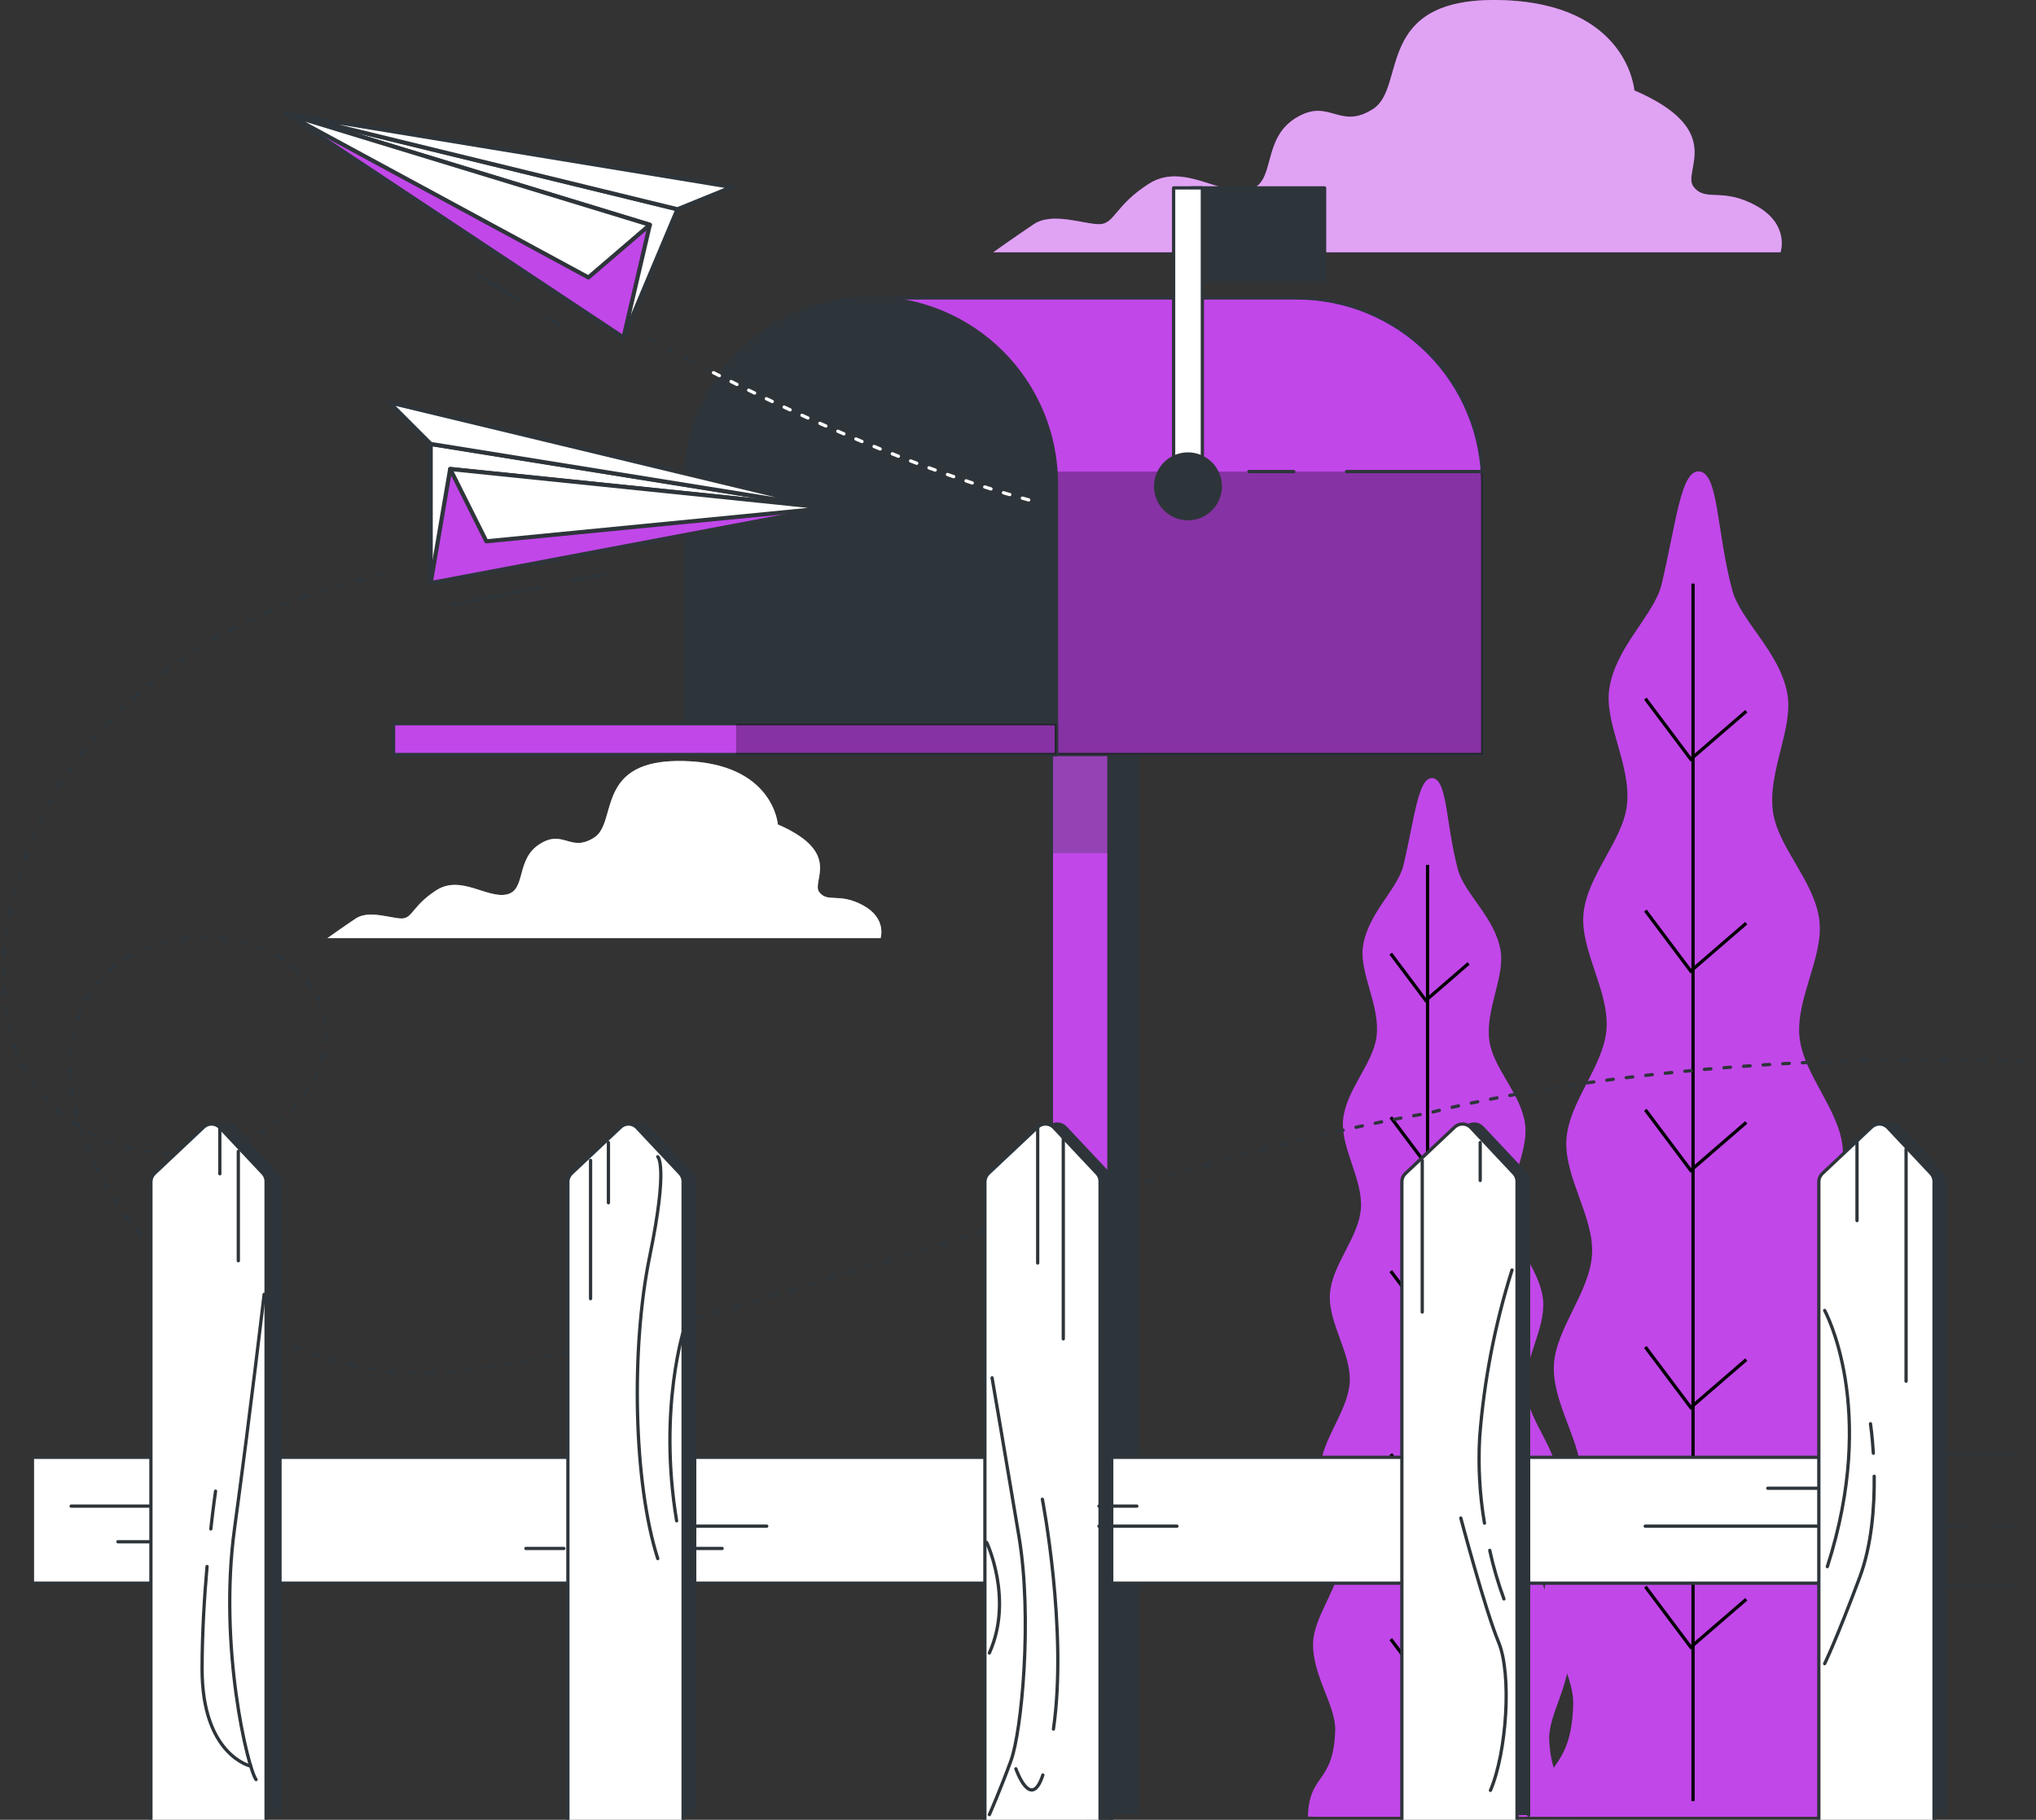 <svg width="622" height="556" viewBox="0 0 622 556" fill="none" xmlns="http://www.w3.org/2000/svg">
<rect x="0" y="0" width="622" height="556" fill="#333333" stroke="none"/>
<path d="M536.413 62.815C525.953 57.097 521.209 61.859 517.404 57.097C513.599 52.334 527.864 39.973 499.284 27.613C499.284 27.613 497.389 0.98 458.399 0.024C419.408 -0.932 429.917 26.657 419.457 33.315C408.997 39.973 406.147 29.574 395.687 36.166C385.227 42.758 389.988 56.141 381.438 58.036C372.889 59.931 361.457 49.483 350.997 56.141C340.537 62.799 340.537 68.501 335.793 68.501C331.049 68.501 321.527 64.694 315.828 68.501C310.128 72.308 303.457 77.071 303.457 77.071H543.958C543.958 77.071 546.873 68.518 536.413 62.815Z" fill="#C147E9"/>
<path opacity="0.5" d="M536.413 62.815C525.953 57.097 521.209 61.859 517.404 57.097C513.599 52.334 527.864 39.973 499.284 27.613C499.284 27.613 497.389 0.98 458.399 0.024C419.408 -0.932 429.917 26.657 419.457 33.315C408.997 39.973 406.147 29.574 395.687 36.166C385.227 42.758 389.988 56.141 381.438 58.036C372.889 59.931 361.457 49.483 350.997 56.141C340.537 62.799 340.537 68.501 335.793 68.501C331.049 68.501 321.527 64.694 315.828 68.501C310.128 72.308 303.457 77.071 303.457 77.071H543.958C543.958 77.071 546.873 68.518 536.413 62.815Z" fill="white"/>
<path d="M263.675 276.618C256.328 272.614 252.984 275.943 250.316 272.614C247.647 269.285 257.663 260.583 237.632 251.897C237.632 251.897 236.298 233.192 208.904 232.516C181.51 231.841 188.873 251.222 181.526 255.902C174.179 260.583 172.186 253.232 164.839 257.913C157.493 262.593 160.82 271.938 154.824 273.273C148.828 274.608 140.789 267.257 133.41 271.938C126.03 276.618 126.063 280.623 122.735 280.623C119.408 280.623 112.703 277.953 108.701 280.623C104.698 283.293 100.019 286.639 100.019 286.639H269.012C269.012 286.639 271.022 280.623 263.675 276.618Z" fill="white"/>
<path opacity="0.5" d="M263.675 276.618C256.328 272.614 252.984 275.943 250.316 272.614C247.647 269.285 257.663 260.583 237.632 251.897C237.632 251.897 236.298 233.192 208.904 232.516C181.51 231.841 188.873 251.222 181.526 255.902C174.179 260.583 172.186 253.232 164.839 257.913C157.493 262.593 160.82 271.938 154.824 273.273C148.828 274.608 140.789 267.257 133.41 271.938C126.03 276.618 126.063 280.623 122.735 280.623C119.408 280.623 112.703 277.953 108.701 280.623C104.698 283.293 100.019 286.639 100.019 286.639H269.012C269.012 286.639 271.022 280.623 263.675 276.618Z" fill="white"/>
<path d="M472.532 555.091H576.639C574.646 542.352 566.459 544.593 565.372 524.849C564.828 514.961 574.036 502.601 573.229 489.548C572.57 478.786 561.979 467.76 561.155 455.449C560.414 444.342 569.391 432.014 568.584 420.049C567.744 408.743 557.053 397.883 556.048 386.116C555.126 374.579 563.988 362.202 562.934 350.6C561.88 338.997 550.958 328.334 549.756 316.897C548.553 305.146 557.136 292.489 555.818 281.249C554.434 269.301 543.167 258.984 541.635 247.975C539.988 235.73 547.911 222.644 546.049 212.064C543.76 199.11 531.702 189.733 529.165 180.174C524.437 162.358 525.03 145.202 519.446 144.081C513.499 142.895 512.132 159.721 507.619 178.526C505.346 187.969 493.568 197.544 491.624 210.515C490.059 221.013 498.394 233.785 497.027 245.981C495.808 256.907 484.821 267.406 483.75 279.288C482.745 290.462 491.657 302.773 490.784 314.458C489.927 325.813 479.253 336.641 478.544 348.177C477.836 359.714 486.995 371.777 486.369 383.165C485.727 394.834 475.266 405.859 474.723 417.083C474.163 428.965 483.536 440.947 483.074 451.956C482.564 464.168 472.252 475.342 471.873 486.021C471.412 498.975 480.917 510.923 480.62 520.795C479.994 542.22 470.193 537.754 469.847 554.992L472.532 555.091Z" fill="#C147E9"/>
<path d="M517.222 178.312V550.279" stroke="black" stroke-miterlimit="10"/>
<path d="M533.481 217.305L516.531 231.956L502.661 213.448" stroke="black" stroke-miterlimit="10"/>
<path d="M533.481 282.057L516.531 296.692L502.661 278.201" stroke="black" stroke-miterlimit="10"/>
<path d="M533.481 342.936L516.531 357.588L502.661 339.08" stroke="black" stroke-miterlimit="10"/>
<path d="M533.481 415.402L516.531 430.037L502.661 411.545" stroke="black" stroke-miterlimit="10"/>
<path d="M533.481 488.625L516.531 503.26L502.661 484.769" stroke="black" stroke-miterlimit="10"/>
<path d="M401.617 555.091H481.987C480.439 545.203 474.13 546.983 473.29 531.755C472.861 524.075 479.961 514.582 479.352 504.496C478.841 496.255 470.671 487.669 470.028 478.127C469.452 469.557 476.436 459.998 475.761 450.802C475.118 442.067 466.832 433.695 466.091 424.614C465.35 415.533 472.219 406.139 471.412 397.19C470.605 388.241 462.154 380.001 461.265 371.184C460.342 362.103 466.964 352.347 465.943 343.645C464.872 334.432 456.175 326.472 455.005 317.985C453.687 308.525 459.848 298.422 458.398 290.264C456.636 280.26 447.329 273.009 445.385 265.642C441.728 251.897 442.189 238.63 437.873 237.773C433.278 236.851 432.223 249.837 428.748 264.373C427.002 271.658 417.892 279.057 416.393 289.094C415.191 297.203 421.615 307.058 420.561 316.468C419.622 324.906 411.155 332.949 410.315 342.178C409.541 350.797 416.426 360.307 415.751 369.322C415.092 378.089 406.872 386.445 406.295 395.345C405.719 404.244 412.884 413.572 412.341 422.356C411.797 431.14 403.775 439.875 403.363 448.544C402.919 457.707 410.15 466.953 409.804 475.457C409.409 484.884 401.452 493.586 401.156 501.826C400.794 511.813 408.14 521.059 407.91 528.656C407.416 545.137 399.855 541.758 399.591 555.025L401.617 555.091Z" fill="#C147E9"/>
<path d="M436.128 264.258V551.384" stroke="black" stroke-miterlimit="10"/>
<path d="M448.663 294.351L435.584 305.657L424.877 291.368" stroke="black" stroke-miterlimit="10"/>
<path d="M448.663 344.321L435.584 355.626L424.877 341.354" stroke="black" stroke-miterlimit="10"/>
<path d="M448.663 391.324L435.584 402.629L424.877 388.357" stroke="black" stroke-miterlimit="10"/>
<path d="M448.663 447.259L435.584 458.565L424.877 444.276" stroke="black" stroke-miterlimit="10"/>
<path d="M448.663 503.787L435.584 515.076L424.877 500.804" stroke="black" stroke-miterlimit="10"/>
<path d="M329.978 554.317V221.112H347.554V554.317" fill="#2E353A"/>
<path d="M329.978 554.317V221.112H347.554V554.317" stroke="#2E353A" stroke-linecap="round" stroke-linejoin="round"/>
<path d="M321.198 554.317V221.112H338.774V554.317" fill="#C147E9"/>
<path d="M321.198 554.317V221.112H338.774V554.317" stroke="#2E353A" stroke-linecap="round" stroke-linejoin="round"/>
<g style="mix-blend-mode:multiply" opacity="0.3">
<path d="M338.774 221.112H321.198V260.665H338.774V221.112Z" fill="#2E353A"/>
</g>
<path d="M396.198 91.03H265.965L322.73 230.522H452.979V147.822C452.979 140.363 451.51 132.977 448.657 126.085C445.803 119.194 441.62 112.932 436.347 107.659C431.074 102.385 424.815 98.202 417.926 95.349C411.037 92.496 403.654 91.028 396.198 91.03Z" fill="#C147E9" stroke="#2E353A" stroke-linecap="round" stroke-linejoin="round"/>
<g style="mix-blend-mode:multiply" opacity="0.3">
<path d="M312.797 206.098L322.68 230.522H452.979V147.822C452.979 146.57 452.979 145.317 452.847 144.081H312.83L312.797 206.098Z" fill="black"/>
</g>
<path d="M395.242 144.081H381.537" stroke="#2E353A" stroke-linecap="round" stroke-linejoin="round"/>
<path d="M452.847 144.081H411.369" stroke="#2E353A" stroke-linecap="round" stroke-linejoin="round"/>
<path d="M265.965 91.03C281.024 91.03 295.467 97.016 306.115 107.669C316.764 118.323 322.746 132.772 322.746 147.839V230.539H209.184V147.822C209.188 132.759 215.172 118.313 225.82 107.663C236.469 97.013 250.909 91.03 265.965 91.03Z" fill="#2E353A" stroke="#2E353A" stroke-linecap="round" stroke-linejoin="round"/>
<path d="M322.73 221.112H224.882V230.522H322.73V221.112Z" fill="#C147E9" stroke="#2E353A" stroke-linecap="round" stroke-linejoin="round"/>
<path d="M322.73 221.112H120.231V230.522H322.73V221.112Z" fill="#C147E9" stroke="#2E353A" stroke-linecap="round" stroke-linejoin="round"/>
<path opacity="0.3" d="M322.73 221.112H224.882V230.522H322.73V221.112Z" fill="black"/>
<path d="M404.665 57.41H364.027V85.971H404.665V57.41Z" fill="#2E353A" stroke="#2E353A" stroke-linecap="round" stroke-linejoin="round"/>
<path d="M367.321 57.41H358.541V146.405H367.321V57.41Z" fill="white" stroke="#2E353A" stroke-linecap="round" stroke-linejoin="round"/>
<path d="M362.923 158.485C368.381 158.485 372.806 154.058 372.806 148.597C372.806 143.136 368.381 138.708 362.923 138.708C357.464 138.708 353.039 143.136 353.039 148.597C353.039 154.058 357.464 158.485 362.923 158.485Z" fill="#2E353A" stroke="#2E353A" stroke-linecap="round" stroke-linejoin="round"/>
<path d="M217.98 113.872C240.91 125.524 280.774 144.197 317.541 153.591" stroke="white" stroke-linecap="round" stroke-linejoin="round" stroke-dasharray="2 4"/>
<path d="M198.74 103.736C198.74 103.736 206.087 107.889 217.98 113.938" stroke="#2E353A" stroke-linecap="round" stroke-linejoin="round" stroke-dasharray="2 4"/>
<path d="M190.487 103.127L206.976 63.936L87.401 34.749L190.487 103.127Z" fill="white" stroke="#2E353A" stroke-width="1.263" stroke-linecap="round" stroke-linejoin="round"/>
<path d="M198.526 68.683L190.487 103.127L87.401 34.749L198.526 68.683Z" fill="#C147E9" stroke="#2E353A" stroke-width="1.263" stroke-linecap="round" stroke-linejoin="round"/>
<path d="M198.526 68.683L179.764 84.768L87.401 34.749L198.526 68.683Z" fill="white" stroke="#2E353A" stroke-width="1.263" stroke-linecap="round" stroke-linejoin="round"/>
<path d="M206.976 63.936L223.68 57.146L87.401 34.749L206.976 63.936Z" fill="white" stroke="#2E353A" stroke-width="1.263" stroke-linecap="round" stroke-linejoin="round"/>
<path d="M167.261 97.029L171.132 99.402" stroke="#2E353A" stroke-linecap="round" stroke-linejoin="round"/>
<path d="M146.143 84.075L159.107 92.019" stroke="#2E353A" stroke-linecap="round" stroke-linejoin="round"/>
<path d="M131.581 178.147V135.643L253.116 155.189L131.581 178.147Z" fill="white" stroke="#2E353A" stroke-width="1.263" stroke-linecap="round" stroke-linejoin="round"/>
<path d="M137.528 143.29L131.581 178.147L253.116 155.189L137.528 143.29Z" fill="#C147E9" stroke="#2E353A" stroke-width="1.263" stroke-linecap="round" stroke-linejoin="round"/>
<path d="M137.528 143.29L148.581 165.391L253.116 155.189L137.528 143.29Z" fill="white" stroke="#2E353A" stroke-width="1.263" stroke-linecap="round" stroke-linejoin="round"/>
<path d="M131.581 135.643L118.831 122.887L253.116 155.189L131.581 135.643Z" fill="white" stroke="#2E353A" stroke-width="1.263" stroke-linecap="round" stroke-linejoin="round"/>
<path d="M175.102 177.356L185.644 175.213" stroke="#2E353A" stroke-linecap="round" stroke-linejoin="round"/>
<path d="M138.071 184.887L164.576 179.498" stroke="#2E353A" stroke-linecap="round" stroke-linejoin="round"/>
<path d="M116.937 175.526C116.937 175.526 21.395 192.007 3.276 277.706C-14.844 363.405 80.697 368.35 97.17 327.148C113.642 285.946 41.163 269.466 24.69 309.019C8.217 348.573 57.635 416.143 125.173 419.439C181.296 422.175 338.642 356.632 436.506 340.069C436.506 340.069 508.986 319.995 621 324.396" stroke="#2E353A" stroke-linecap="round" stroke-linejoin="round" stroke-dasharray="2 4"/>
<path d="M588.598 444.16H616.058" stroke="#2E353A" stroke-linecap="round" stroke-linejoin="round"/>
<path d="M588.598 484.801H616.058" stroke="#2E353A" stroke-linecap="round" stroke-linejoin="round"/>
<path d="M10.408 483.713H585.304V445.248H10.408" fill="white"/>
<path d="M10.408 483.713H585.304V445.248H10.408" stroke="#2E353A" stroke-linecap="round" stroke-linejoin="round"/>
<path d="M50.371 554.58V361.065C50.371 360.59 50.468 360.121 50.654 359.684C50.841 359.248 51.115 358.854 51.458 358.527L66.481 344.37C67.158 343.737 68.057 343.398 68.983 343.425C69.908 343.453 70.785 343.846 71.423 344.518L84.601 358.543C85.199 359.196 85.533 360.048 85.54 360.933V554.58" fill="#2E353A"/>
<path d="M50.371 554.58V361.065C50.371 360.59 50.468 360.121 50.654 359.684C50.841 359.248 51.115 358.854 51.458 358.527L66.481 344.37C67.158 343.737 68.057 343.398 68.983 343.425C69.908 343.453 70.785 343.846 71.423 344.518L84.601 358.543C85.199 359.196 85.533 360.048 85.54 360.933V554.58" stroke="#2E353A" stroke-linecap="round" stroke-linejoin="round"/>
<path d="M46.104 556.228V361.065C46.104 360.589 46.202 360.118 46.392 359.681C46.581 359.244 46.859 358.851 47.208 358.527L62.231 344.37C62.565 344.055 62.958 343.808 63.387 343.645C63.816 343.482 64.274 343.405 64.733 343.419C65.192 343.433 65.644 343.537 66.062 343.726C66.481 343.914 66.859 344.184 67.173 344.519L80.351 358.543C80.956 359.192 81.291 360.046 81.29 360.933V556.228" fill="white"/>
<path d="M46.104 556.228V361.065C46.104 360.589 46.202 360.118 46.392 359.681C46.581 359.244 46.859 358.851 47.208 358.527L62.231 344.37C62.565 344.055 62.958 343.808 63.387 343.645C63.816 343.482 64.274 343.405 64.733 343.419C65.192 343.433 65.644 343.537 66.062 343.726C66.481 343.914 66.859 344.184 67.173 344.519L80.351 358.543C80.956 359.192 81.291 360.046 81.29 360.933V556.228" stroke="#2E353A" stroke-linecap="round" stroke-linejoin="round"/>
<path d="M177.046 554.58V361.065C177.046 360.59 177.142 360.121 177.329 359.685C177.516 359.248 177.789 358.855 178.133 358.527L193.172 344.37C193.506 344.055 193.899 343.808 194.328 343.645C194.758 343.482 195.215 343.405 195.674 343.419C196.133 343.433 196.585 343.537 197.003 343.726C197.422 343.914 197.8 344.184 198.114 344.519L211.292 358.543C211.897 359.192 212.233 360.046 212.231 360.933V554.58" fill="#2E353A"/>
<path d="M177.046 554.58V361.065C177.046 360.59 177.142 360.121 177.329 359.685C177.516 359.248 177.789 358.855 178.133 358.527L193.172 344.37C193.506 344.055 193.899 343.808 194.328 343.645C194.758 343.482 195.215 343.405 195.674 343.419C196.133 343.433 196.585 343.537 197.003 343.726C197.422 343.914 197.8 344.184 198.114 344.519L211.292 358.543C211.897 359.192 212.233 360.046 212.231 360.933V554.58" stroke="#2E353A" stroke-linecap="round" stroke-linejoin="round"/>
<path d="M173.488 556.228V361.065C173.487 360.589 173.585 360.117 173.775 359.681C173.965 359.244 174.243 358.851 174.591 358.527L189.614 344.37C190.291 343.737 191.19 343.398 192.116 343.425C193.041 343.453 193.919 343.846 194.556 344.518L207.734 358.543C208.344 359.19 208.685 360.044 208.69 360.933V556.228" fill="white"/>
<path d="M173.488 556.228V361.065C173.487 360.589 173.585 360.117 173.775 359.681C173.965 359.244 174.243 358.851 174.591 358.527L189.614 344.37C190.291 343.737 191.19 343.398 192.116 343.425C193.041 343.453 193.919 343.846 194.556 344.518L207.734 358.543C208.344 359.19 208.685 360.044 208.69 360.933V556.228" stroke="#2E353A" stroke-linecap="round" stroke-linejoin="round"/>
<path d="M304.429 554.58V361.065C304.428 360.589 304.526 360.117 304.716 359.681C304.906 359.244 305.184 358.851 305.532 358.527L320.555 344.37C321.232 343.737 322.131 343.398 323.057 343.425C323.983 343.453 324.86 343.846 325.497 344.518L338.675 358.543C339.285 359.19 339.626 360.044 339.631 360.933V556.228" fill="#2E353A"/>
<path d="M304.429 554.58V361.065C304.428 360.589 304.526 360.117 304.716 359.681C304.906 359.244 305.184 358.851 305.532 358.527L320.555 344.37C321.232 343.737 322.131 343.398 323.057 343.425C323.983 343.453 324.86 343.846 325.497 344.518L338.675 358.543C339.285 359.19 339.626 360.044 339.631 360.933V556.228" stroke="#2E353A" stroke-linecap="round" stroke-linejoin="round"/>
<path d="M300.887 556.228V361.065C300.887 360.59 300.984 360.121 301.171 359.685C301.358 359.248 301.631 358.855 301.974 358.527L317.014 344.37C317.348 344.055 317.741 343.808 318.17 343.645C318.599 343.482 319.056 343.405 319.515 343.419C319.974 343.433 320.426 343.537 320.845 343.726C321.264 343.914 321.641 344.184 321.955 344.519L335.134 358.543C335.738 359.192 336.074 360.046 336.073 360.933V556.228" fill="white"/>
<path d="M300.887 556.228V361.065C300.887 360.59 300.984 360.121 301.171 359.685C301.358 359.248 301.631 358.855 301.974 358.527L317.014 344.37C317.348 344.055 317.741 343.808 318.17 343.645C318.599 343.482 319.056 343.405 319.515 343.419C319.974 343.433 320.426 343.537 320.845 343.726C321.264 343.914 321.641 344.184 321.955 344.519L335.134 358.543C335.738 359.192 336.074 360.046 336.073 360.933V556.228" stroke="#2E353A" stroke-linecap="round" stroke-linejoin="round"/>
<path d="M431.828 554.58V361.065C431.828 360.59 431.925 360.121 432.112 359.684C432.299 359.248 432.572 358.854 432.915 358.527L447.938 344.37C448.615 343.737 449.514 343.398 450.44 343.425C451.366 343.453 452.243 343.846 452.88 344.518L466.058 358.543C466.656 359.196 466.991 360.048 466.997 360.933V554.58" fill="#2E353A"/>
<path d="M431.828 554.58V361.065C431.828 360.59 431.925 360.121 432.112 359.684C432.299 359.248 432.572 358.854 432.915 358.527L447.938 344.37C448.615 343.737 449.514 343.398 450.44 343.425C451.366 343.453 452.243 343.846 452.88 344.518L466.058 358.543C466.656 359.196 466.991 360.048 466.997 360.933V554.58" stroke="#2E353A" stroke-linecap="round" stroke-linejoin="round"/>
<path d="M428.27 556.228V361.065C428.27 360.589 428.367 360.118 428.557 359.681C428.747 359.244 429.025 358.851 429.374 358.527L444.397 344.37C444.731 344.055 445.124 343.808 445.553 343.645C445.982 343.482 446.439 343.405 446.898 343.419C447.357 343.433 447.809 343.537 448.228 343.726C448.647 343.914 449.024 344.184 449.339 344.519L462.517 358.543C463.121 359.192 463.457 360.046 463.456 360.933V556.228" fill="white"/>
<path d="M428.27 556.228V361.065C428.27 360.589 428.367 360.118 428.557 359.681C428.747 359.244 429.025 358.851 429.374 358.527L444.397 344.37C444.731 344.055 445.124 343.808 445.553 343.645C445.982 343.482 446.439 343.405 446.898 343.419C447.357 343.433 447.809 343.537 448.228 343.726C448.647 343.914 449.024 344.184 449.339 344.519L462.517 358.543C463.121 359.192 463.457 360.046 463.456 360.933V556.228" stroke="#2E353A" stroke-linecap="round" stroke-linejoin="round"/>
<path d="M559.211 554.58V361.065C559.211 360.59 559.308 360.121 559.495 359.685C559.682 359.248 559.955 358.855 560.298 358.527L575.338 344.37C575.672 344.055 576.065 343.808 576.494 343.645C576.923 343.482 577.38 343.405 577.839 343.419C578.298 343.433 578.75 343.537 579.169 343.726C579.588 343.914 579.965 344.184 580.279 344.519L593.458 358.543C594.062 359.192 594.398 360.046 594.397 360.933V554.58" fill="#2E353A"/>
<path d="M559.211 554.58V361.065C559.211 360.59 559.308 360.121 559.495 359.685C559.682 359.248 559.955 358.855 560.298 358.527L575.338 344.37C575.672 344.055 576.065 343.808 576.494 343.645C576.923 343.482 577.38 343.405 577.839 343.419C578.298 343.433 578.75 343.537 579.169 343.726C579.588 343.914 579.965 344.184 580.279 344.519L593.458 358.543C594.062 359.192 594.398 360.046 594.397 360.933V554.58" stroke="#2E353A" stroke-linecap="round" stroke-linejoin="round"/>
<path d="M555.653 556.228V361.065C555.653 360.589 555.75 360.117 555.94 359.681C556.13 359.244 556.408 358.851 556.757 358.527L571.78 344.37C572.456 343.737 573.356 343.398 574.281 343.425C575.207 343.453 576.084 343.846 576.722 344.518L589.9 358.543C590.509 359.19 590.851 360.044 590.855 360.933V556.228" fill="white"/>
<path d="M555.653 556.228V361.065C555.653 360.589 555.75 360.117 555.94 359.681C556.13 359.244 556.408 358.851 556.757 358.527L571.78 344.37C572.456 343.737 573.356 343.398 574.281 343.425C575.207 343.453 576.084 343.846 576.722 344.518L589.9 358.543C590.509 359.19 590.851 360.044 590.855 360.933V556.228" stroke="#2E353A" stroke-linecap="round" stroke-linejoin="round"/>
<path d="M67.157 344.518V358.626" stroke="#2E353A" stroke-linecap="round" stroke-linejoin="round"/>
<path d="M72.807 351.802V385.192" stroke="#2E353A" stroke-linecap="round" stroke-linejoin="round"/>
<path d="M180.422 354.538V396.778" stroke="#2E353A" stroke-linecap="round" stroke-linejoin="round"/>
<path d="M185.875 349.083V367.476" stroke="#2E353A" stroke-linecap="round" stroke-linejoin="round"/>
<path d="M317.014 344.37V385.885" stroke="#2E353A" stroke-linecap="round" stroke-linejoin="round"/>
<path d="M324.838 347.715V409.056" stroke="#2E353A" stroke-linecap="round" stroke-linejoin="round"/>
<path d="M434.497 354.538V400.865" stroke="#2E353A" stroke-linecap="round" stroke-linejoin="round"/>
<path d="M452.205 349.083V360.669" stroke="#2E353A" stroke-linecap="round" stroke-linejoin="round"/>
<path d="M567.316 348.391V372.931" stroke="#2E353A" stroke-linecap="round" stroke-linejoin="round"/>
<path d="M582.306 351.127V421.994" stroke="#2E353A" stroke-linecap="round" stroke-linejoin="round"/>
<path d="M555.06 454.707H540.07" stroke="#2E353A" stroke-linecap="round" stroke-linejoin="round"/>
<path d="M555.06 466.293H502.611" stroke="#2E353A" stroke-linecap="round" stroke-linejoin="round"/>
<path d="M359.563 466.293H335.727" stroke="#2E353A" stroke-linecap="round" stroke-linejoin="round"/>
<path d="M234.239 466.293H210.403" stroke="#2E353A" stroke-linecap="round" stroke-linejoin="round"/>
<path d="M45.561 460.162H21.725" stroke="#2E353A" stroke-linecap="round" stroke-linejoin="round"/>
<path d="M45.561 471.056H36.023" stroke="#2E353A" stroke-linecap="round" stroke-linejoin="round"/>
<path d="M347.307 460.162H335.727" stroke="#2E353A" stroke-linecap="round" stroke-linejoin="round"/>
<path d="M220.616 473.1H209.035" stroke="#2E353A" stroke-linecap="round" stroke-linejoin="round"/>
<path d="M172.252 473.1H160.672" stroke="#2E353A" stroke-linecap="round" stroke-linejoin="round"/>
<path d="M601.365 466.293H591.152" stroke="#2E353A" stroke-linecap="round" stroke-linejoin="round"/>
<path d="M614.987 466.293H608.86" stroke="#2E353A" stroke-linecap="round" stroke-linejoin="round"/>
<path d="M80.697 395.443C80.697 395.443 76.579 430.86 71.637 467.101C66.695 503.342 75.755 540.423 78.226 543.719" stroke="#2E353A" stroke-linecap="round" stroke-linejoin="round"/>
<path d="M64.406 467.134C65.196 460.064 65.855 455.597 65.855 455.597" stroke="#2E353A" stroke-linecap="round" stroke-linejoin="round"/>
<path d="M76.562 539.599C76.562 539.599 61.737 536.303 61.737 509.934C61.737 499.106 62.429 488.015 63.252 478.621" stroke="#2E353A" stroke-linecap="round" stroke-linejoin="round"/>
<path d="M200.947 353.418C200.947 353.418 204.242 355.89 198.476 383.907C192.711 411.924 193.535 453.125 200.947 476.198" stroke="#2E353A" stroke-linecap="round" stroke-linejoin="round"/>
<path d="M209.184 405.332C209.184 405.332 200.947 430.053 206.713 464.662" stroke="#2E353A" stroke-linecap="round" stroke-linejoin="round"/>
<path d="M303.078 420.972C303.078 420.972 307.196 444.869 311.314 469.573C315.432 494.277 312.138 528.903 308.843 537.951C305.549 546.999 302.254 554.432 302.254 554.432" stroke="#2E353A" stroke-linecap="round" stroke-linejoin="round"/>
<path d="M318.595 542.318C314.922 553.591 310.359 540.423 310.359 540.423" stroke="#2E353A" stroke-linecap="round" stroke-linejoin="round"/>
<path d="M318.447 458.07C318.447 458.07 326.205 498.134 321.824 528.293" stroke="#2E353A" stroke-linecap="round" stroke-linejoin="round"/>
<path d="M301.431 471.254C301.431 471.254 309.667 488.559 302.254 505.039" stroke="#2E353A" stroke-linecap="round" stroke-linejoin="round"/>
<path d="M455.12 473.693C456.223 478.731 457.67 483.687 459.453 488.526" stroke="#2E353A" stroke-linecap="round" stroke-linejoin="round"/>
<path d="M461.924 388.027C456.697 404.625 453.381 421.766 452.04 439.117C451.548 447.895 452.04 456.701 453.506 465.37" stroke="#2E353A" stroke-linecap="round" stroke-linejoin="round"/>
<path d="M446.275 463.805C446.275 463.805 453.687 491.822 457.806 501.71C461.924 511.599 460.276 535.479 455.335 547.016" stroke="#2E353A" stroke-linecap="round" stroke-linejoin="round"/>
<path d="M557.432 400.387C557.432 400.387 573.905 430.053 558.256 478.654" stroke="#2E353A" stroke-linecap="round" stroke-linejoin="round"/>
<path d="M572.57 451.049C572.669 460.311 571.846 472.045 568.139 481.934C560.727 501.71 557.432 508.303 557.432 508.303" stroke="#2E353A" stroke-linecap="round" stroke-linejoin="round"/>
<path d="M571.434 434.997C571.434 434.997 571.978 438.54 572.307 443.995" stroke="#2E353A" stroke-linecap="round" stroke-linejoin="round"/>
</svg>
